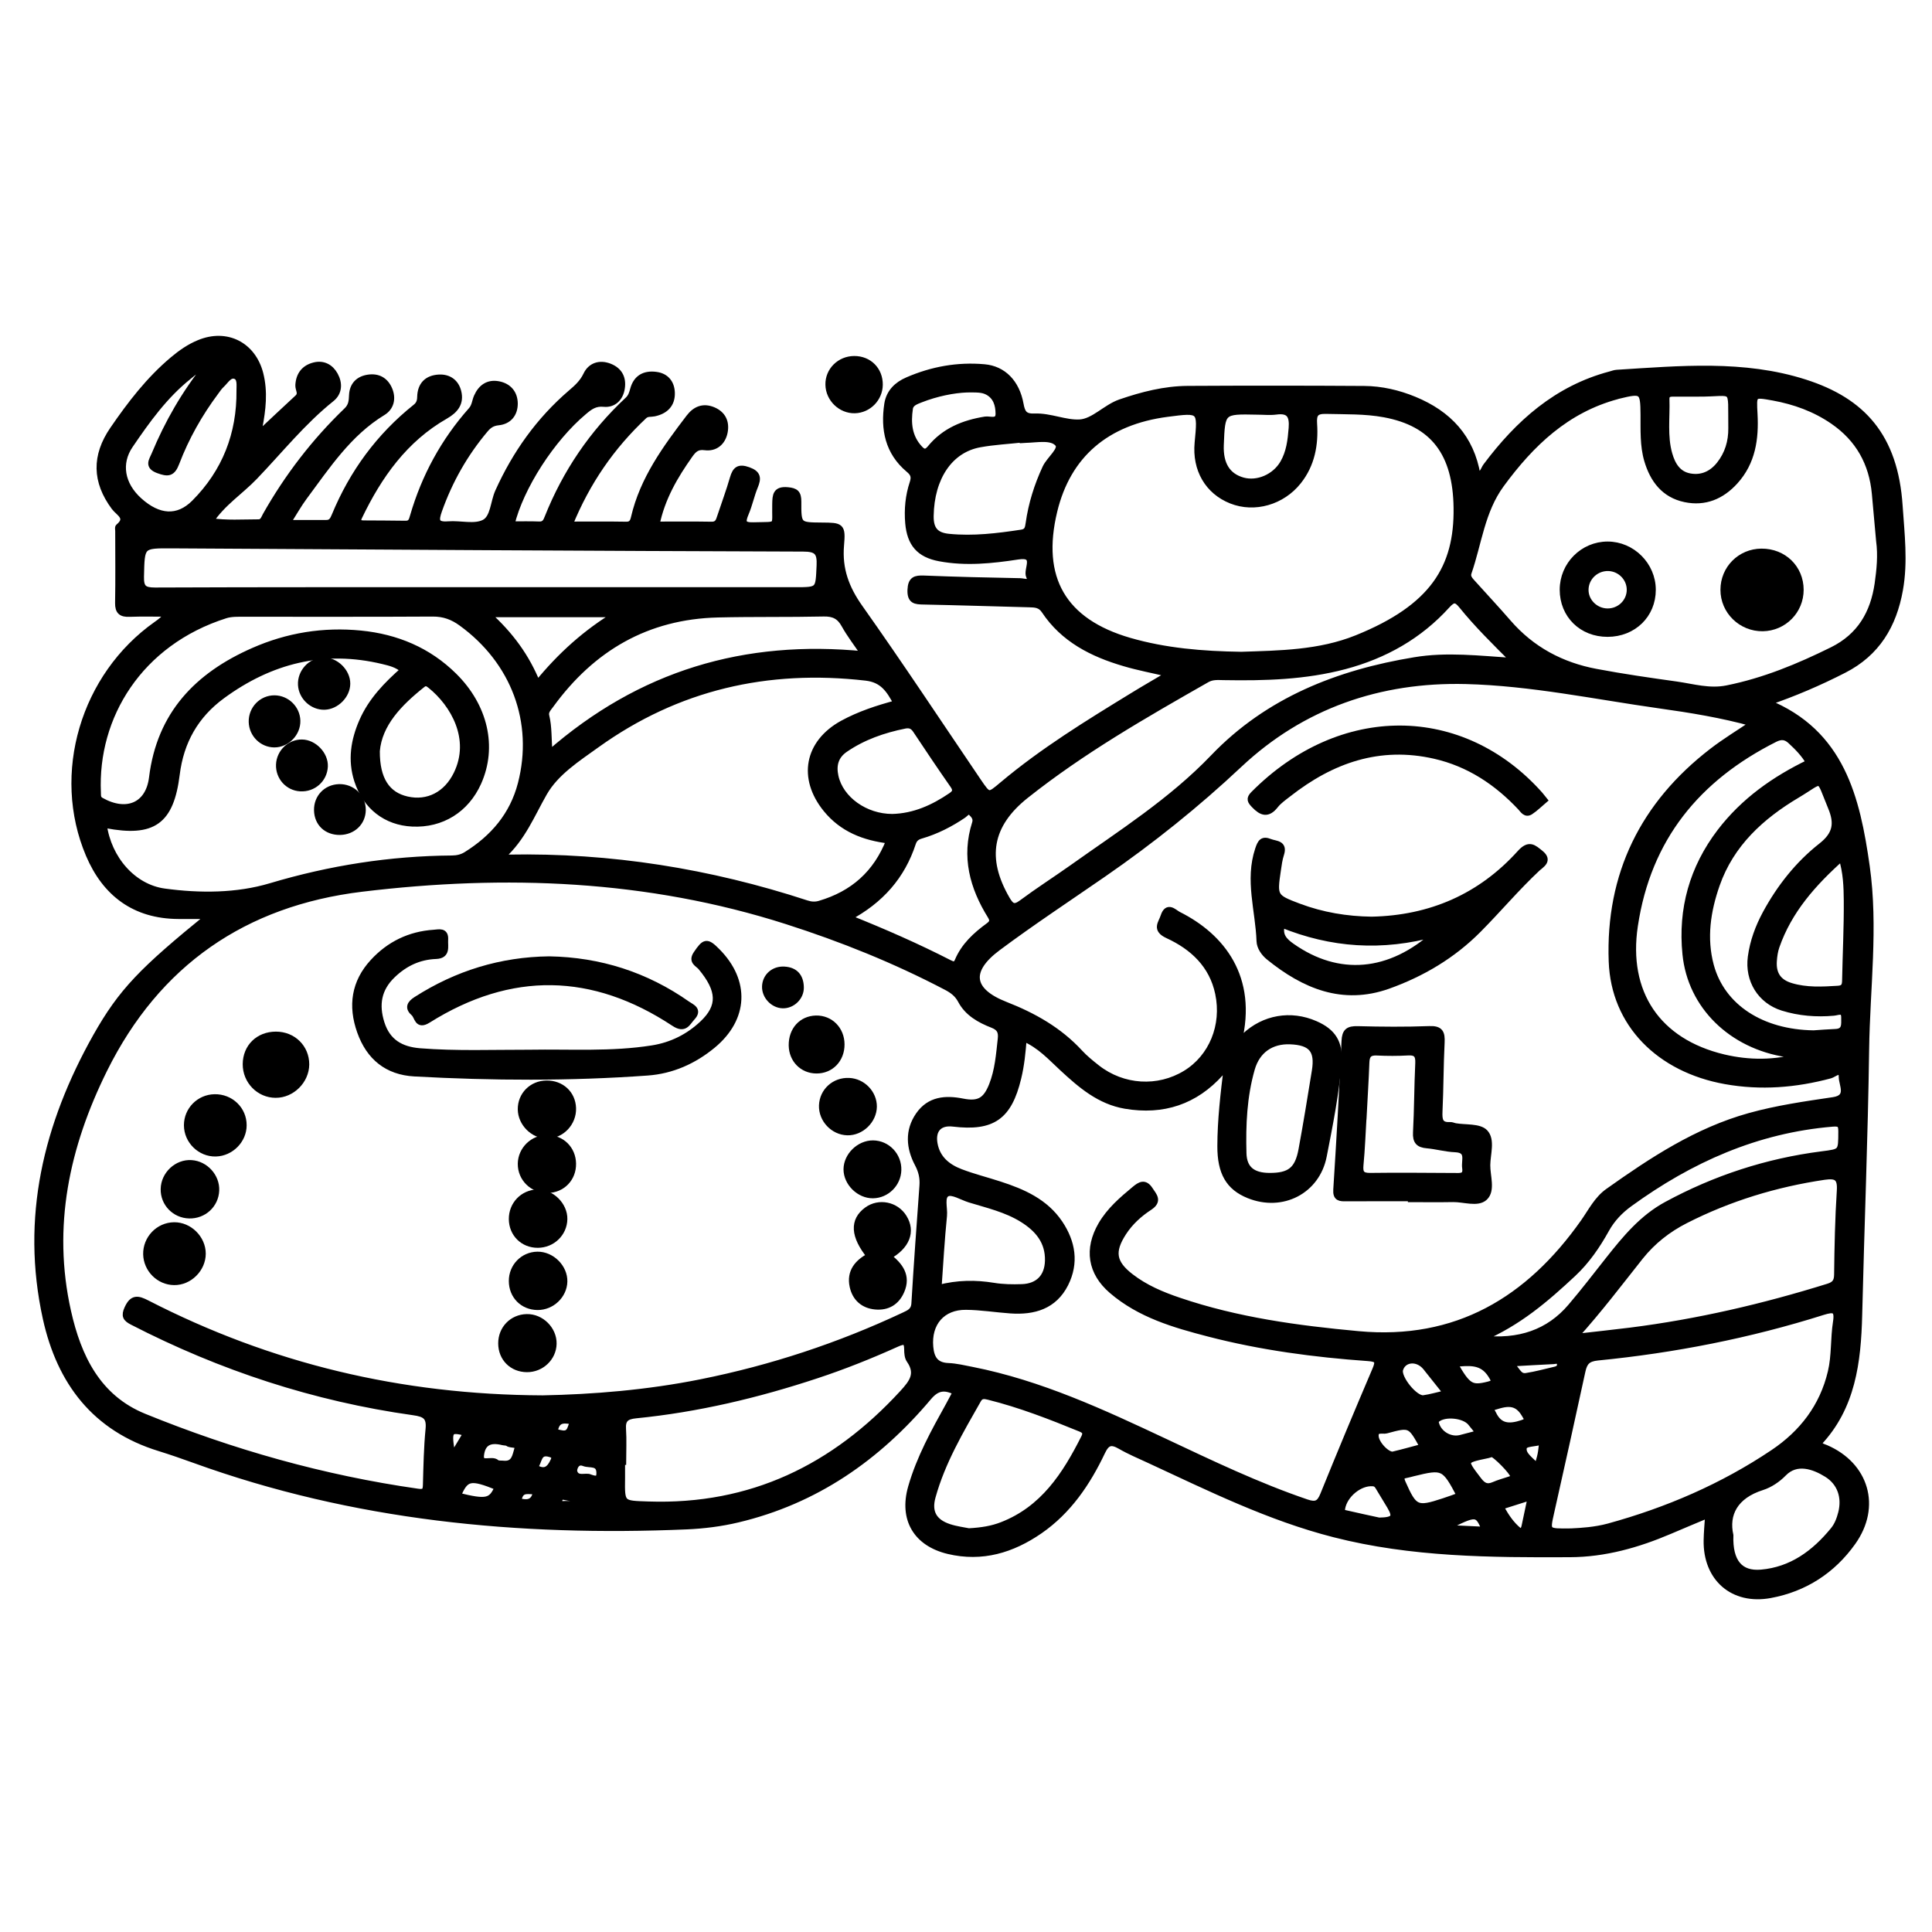 <?xml version="1.0" encoding="utf-8"?>
<!-- Generator: Adobe Illustrator 23.0.0, SVG Export Plug-In . SVG Version: 6.00 Build 0)  -->
<svg version="1.0" xmlns="http://www.w3.org/2000/svg" xmlns:xlink="http://www.w3.org/1999/xlink" x="0px" y="0px"
	 viewBox="0 0 3000 3000" style="enable-background:new 0 0 3000 3000;" xml:space="preserve">
<style type="text/css">
	.st0{stroke:#000000;stroke-width:10;stroke-miterlimit:10;}
</style>
<g id="Layer_1">
</g>
<g id="Layer_2">
	<g>
		<path class="st0" d="M325.1,1422c-19.2,0-33.8,0.1-48.4,0c-67.6-0.4-113-34.9-138.5-94.9c-53.4-125.7-8-277.7,104.8-357.3
			c6.1-4.3,12.2-8.6,17.6-17.2c-19.9,0-39.8-0.5-59.6,0.2c-12.4,0.5-17.5-3.4-17.3-16.6c0.7-37.2,0.2-74.4,0.2-111.7
			c0-2.1-0.8-5.3,0.3-6.2c17.5-14.5,0.2-21.9-6.5-30.9c-29.6-39.8-30.3-79.4-2.2-120.4c27.1-39.5,56.1-77.3,93-108.3
			c12.5-10.5,25.6-19.7,40.7-25.9c42.7-17.7,83.3,3.1,94.7,47.7c7.1,28.1,3.8,55.7-1.5,83.5c-0.9,4.6-3.4,9.1-2.1,11.8
			c20.3-19,41-38.7,62.1-58.1c7-6.5,0.8-13.1,1.2-19.6c0.9-16,9.1-26.6,24.4-30.4c14-3.5,25.2,2.7,31.9,14.8
			c7.1,12.9,6.5,27.1-5.3,36.5c-44.7,35.7-80.2,80.4-119.5,121.3c-22.1,23-49.6,40.3-68.7,69.1c25.4,3.9,50.2,2,75,2
			c7.1,0,8.7-6.3,11.3-11c34.1-60.3,75.9-114.7,125.8-162.7c7.6-7.3,8.1-14.9,8.5-24.2c0.7-15.2,9.7-24.6,24.9-26.8
			c15-2.2,26.3,4,32.3,18c6,14.1,2.6,27.9-9.9,35.5c-53.2,32.4-86.3,83.1-122.2,131.4c-8.6,11.6-15.7,24.4-26.1,40.8
			c23.4,0,42-0.1,60.7,0c7.9,0.1,10.5-5.1,13.1-11.3c27.6-66.9,69.1-123.5,125.7-168.7c5.5-4.4,7.2-9.3,7.3-16.2
			c0.5-18.3,10.5-28.6,28.8-29.6c15.3-0.8,26.1,7.3,29.7,21.7c4.3,17.3-4.2,28.4-19.7,37.3c-63.4,36.2-103.4,92.8-134.2,157
			c-3.4,7.1-0.5,10.5,7.2,10.5c21.8,0.1,43.5,0.2,65.3,0.5c8.6,0.1,9.9-5.8,11.7-12c17.9-61.5,47.8-116.5,90.3-164.4
			c5.7-6.4,5.8-14,8.8-20.9c6.4-14.6,17.5-22.4,33.4-19.3c15.6,3,24.8,13.9,24.9,29.7c0,15.9-9.1,27.1-25.1,28.7
			c-9.6,1-15.1,4.8-20.8,11.6c-31.5,37.4-55.2,79.2-71.6,125.4c-5.4,15.2-5.7,23.7,14.5,22.1c18.8-1.5,40.7,5,55.9-2.7
			c14.8-7.4,14.4-31.8,21.9-48.3c26.7-59.1,63.3-110.7,112.6-153.1c9.5-8.1,18.4-16,24.2-28.2c6.6-14,20.4-18.8,35.8-12.8
			c15.2,6,21.3,17.8,18.8,33.6c-2.4,15.3-12.9,25.2-27.5,23.7c-14-1.4-22.1,4.9-31.2,12.6C856.8,681,808.1,756,793.9,814.6
			c14.9,0,29.2-0.4,43.5,0.2c8.3,0.3,10.8-4.9,13.1-10.9c28-70.2,69.4-131.3,124.7-182.9c5-4.7,6.6-10.2,8.3-16.4
			c4.9-17.8,17.5-24.5,35.1-22.2c15.6,2,23.7,12.5,24.3,27.2c0.7,18.1-10,28.4-27.2,32c-5.3,1.1-10.9-0.4-15.7,4.1
			c-50.3,47.2-88.6,102.4-115.8,169.2c31.2,0,59.7-0.3,88.2,0.2c8.7,0.2,10.9-5.2,12.3-11.3c13.9-59.8,49.2-107.9,85.4-155.4
			c9.6-12.6,21.7-17.7,36.9-11.5c15.2,6.3,20.9,18.6,17.9,34.1c-3.2,15.9-14.7,25.2-30.3,23.1c-12.5-1.7-17.8,4-23.7,12.2
			c-23.1,32.7-43.3,66.8-51.8,108.6c29.7,0,57.7-0.3,85.7,0.2c9.6,0.2,11.5-5.7,13.7-12.6c6.6-20,14-39.7,19.8-59.9
			c3.9-13.3,8.8-17.6,23.5-12.4c15.2,5.4,15.3,12.5,10.2,25c-5.6,13.5-8.5,28.2-14.2,41.6c-5.9,13.8-5.1,19.7,12.3,19.2
			c40.5-1.2,33.2,3.9,34-33.2c0.3-13.4,0.5-22.9,18.7-21.3c12.6,1.1,16.5,4.4,16.5,17.3c-0.2,37.3,0.4,37.3,36.9,37.6
			c30,0.2,32,0.4,29.4,30.4c-3.1,36.9,7.9,66.7,29.4,97c62.8,88.7,122.7,179.5,183.7,269.4c16.5,24.2,16.2,23.9,38.3,5.3
			c62.5-52.5,131.9-95.1,201.3-137.6c18.2-11.2,36.7-21.8,58.1-34.5c-26.5-6.2-49-10.4-70.8-16.9c-49.4-14.5-94.1-37-123.7-81.6
			c-6.2-9.3-14.4-9.7-23.6-9.9c-54.8-1.4-109.5-3.2-164.2-4.3c-12.7-0.2-20.6-0.8-20-17.7c0.7-16,7.2-17.8,20.6-17.3
			c49.8,2,99.7,3.2,149.5,4.1c5.3,0.1,20.8,5.5,14.1-8c-5-10.2,14.5-36-17.7-31c-40.3,6.2-81,10.4-121.5,2.8
			c-31.8-5.9-45.7-22.8-48.5-54.4c-1.8-21.3,0.2-42.3,6.9-62.4c3.2-9.8,1.1-14.9-6.5-21.2c-31.7-26.7-38.8-62.1-32.9-101.1
			c2.8-18.2,14.9-29.9,31.2-36.9c38-16.5,77.8-23.7,119.2-20c29.1,2.6,49.8,23.5,55.9,57c2.5,13.7,6.1,20.2,22.2,19.5
			c23.8-1,47.9,10.6,70.2,9.2c21.8-1.4,40.2-23.4,62.9-31.3c34.1-11.7,68.7-20.6,104.8-20.8c91.3-0.5,182.6-0.5,273.8,0.1
			c26.8,0.2,52.8,6.2,77.8,16.5c53.1,21.9,88,58.9,97.8,117.2c9-0.7,10-9.1,13.8-14.1c50-66.7,109.7-120.2,192.6-142.2
			c3.4-0.9,6.8-2.3,10.2-2.5c98-6.1,197-15.6,292.3,15c88.9,28.5,139.5,83.5,146.6,191.3c2.9,43.3,8.3,86.6,0.5,130.2
			c-9.8,55.1-35.5,98.2-86.7,124.4c-38.1,19.5-77.3,36.4-119.4,50.7c116,46.7,139.5,149,154.5,254.4c13.4,94.3,0.4,189.3-0.9,284
			c-1.9,137.6-7.5,275.2-10.8,412.7c-1.8,72.8-10.3,143.2-62.9,198.7c3.1,5.8,7.5,6.3,11.3,7.9c61.9,26.6,81.2,90.7,41.7,146.1
			c-31.2,43.9-74.6,72.1-128,81.9c-57.8,10.6-99.4-26.2-98.3-84.8c0.2-12.4,1.4-24.7,2.4-39.9c-21.9,9.2-41.2,17.2-60.3,25.4
			c-49.5,21.1-100.6,35.6-154.7,35.8c-122.9,0.6-245.9-0.1-366.1-30.9c-100.6-25.7-193.1-71.5-286.7-114.9
			c-15.3-7.1-30.9-13.6-45.4-22c-14-8-21.1-6.2-28.4,9.2c-22.8,48-52.2,91.6-96.9,122.5c-42.8,29.5-89.4,43.6-141.5,31.2
			c-49.8-11.9-71.8-49.2-57.8-98.5c13-45.5,35.8-86.7,58.6-127.7c3.7-6.7,7.2-13.4,11-20.5c-17.7-9-29.7-7.6-42.9,8.1
			c-78.9,93.7-175.2,160.9-296.1,189.6c-26,6.2-52.5,9.5-79.1,10.7c-261.1,11.1-517.4-13.4-764.9-103.1
			c-17.7-6.4-35.6-12.6-53.6-18.2c-100.4-30.8-154.7-102.7-176.5-201.3c-34.4-156.1,0.9-300.8,77.6-437.4
			C188.9,1539.2,221.1,1506.5,325.1,1422z M842.7,2171.7c78.1-1.5,162.6-8.3,246.2-25.1c109.2-21.9,214.1-56.5,314.8-103.8
			c8.2-3.9,15.8-6.8,16.5-18.8c3.6-60.9,8.1-121.8,12.5-182.7c0.9-12.2-1.4-22.7-7.3-33.9c-13.3-25-15.6-51.5,1.4-75.9
			c16.7-23.9,41.1-26,67.9-20.7c25.2,5,36.4-1.6,45.9-25.5c9.2-23.1,11-47.7,13.7-72.1c1.3-11.4-1.8-17.7-13.2-22.1
			c-19.7-7.7-38.5-18.1-48.9-37.8c-5.3-10-13.1-15.8-22.7-20.8c-79.5-41.7-162.3-75-247.7-102.3c-216-69.1-437-77.5-660-50.5
			c-182.6,22.1-318,115.4-400.2,281.2c-58.8,118.7-85.8,243.5-56.3,375.4c15.8,70.7,46.1,134.3,118.4,163.7
			c136.8,55.7,278.2,95.7,424.7,116.6c11,1.6,13.1-1.3,13.3-11.2c0.8-28.8,1.3-57.6,4.1-86.2c1.9-19.4-5.5-24.1-23.7-26.6
			c-153.5-21.5-298.8-69.2-436.6-140.2c-9.8-5.1-12.6-9.1-7.4-20.5c7.7-16.9,15.7-15.5,30.2-8
			C418.9,2121.8,621.5,2170.8,842.7,2171.7z M1589.3,1611.8c-1.7,22.2-3.7,42.3-8.5,62c-14.5,60.2-39.6,77.9-100.7,70.6
			c-21.6-2.6-33.1,9.7-29.3,31.5c4.1,23.4,20.3,36.5,40.8,44.3c19.6,7.5,40.1,12.6,60.1,19.1c36.6,11.8,71.3,27,93.7,60.4
			c19.6,29.3,25,61.2,8.7,93.7c-17.5,34.7-48.8,43.6-84.8,41.1c-23.1-1.6-46.1-5.4-69.1-5.6c-37.2-0.5-59.4,25.5-56,62.8
			c1.6,17.4,8.1,29,28.1,29.8c12.5,0.5,25,3.6,37.4,6c105.6,20.9,202.2,65.8,298.8,111.2c72.3,34,144.3,68.6,220.2,94.4
			c14.9,5.1,20.7,1.8,26.3-12c26.3-64.9,53.3-129.6,80.8-194c5.9-13.8,3.8-17.5-11.4-18.6c-83.4-5.9-166.2-16.9-247.2-37.9
			c-53.7-13.9-107.2-29.4-150.6-66.7c-32.8-28.2-38.2-64.5-16.4-102c13-22.3,32.1-38.7,51.6-54.9c8.6-7.2,15.8-11.6,23.7,0.7
			c6.1,9.4,14.3,16.9-0.8,26.8c-15.8,10.3-30,23.2-40.5,39.4c-19.1,29.5-16.2,47.3,11.5,68.7c22.5,17.4,48.3,28.3,75,37.3
			c90.3,30.7,184,43.4,278.5,52.1c152.6,14.1,264.9-53.4,350.1-174.3c11.7-16.7,21-35.5,37.8-47.4c68.2-48.4,137.7-94.3,219.7-117.1
			c42.7-11.9,86.4-18.1,130.1-24.6c26.5-4,13.3-24.4,13.3-36.3c0-16.2-12.6-4.2-18.3-2.7c-53.7,14.4-107.7,18.7-162.6,8.9
			c-102.7-18.4-172.8-88.7-176.3-185.7c-4.9-134.7,48.9-243.9,155.9-326.2c19.8-15.3,41.4-28.3,63.7-43.4
			c-48.9-13.6-97.3-21.4-145.8-28.2c-100-14.1-199.2-35.2-300.5-37.8c-134.2-3.4-254.6,38.4-351.9,129.7
			c-66.4,62.4-136.5,118.5-211,170c-54.8,37.9-110.5,74.6-163.9,114.4c-47.9,35.6-43.4,67.5,11.3,89c43.8,17.1,83.5,39.4,115.7,74.3
			c8,8.7,17.4,16.3,26.8,23.7c40.3,31.6,95.1,34.9,138,8.6c40.6-24.9,61.2-74.2,50.6-124.4c-9.3-44.3-39.6-72.4-78.5-90.3
			c-19.8-9.1-9.9-18.2-6.3-29.3c5.9-18,15.8-5.8,22.8-2.3c67,33.6,118,97.3,93.2,197.5c3.9-3.6,6.9-6.3,9.8-9
			c30-28.3,71.3-35.5,109.3-18.9c27.6,12,38.4,29.4,36,59.6c-3.9,49-13.6,97.1-23,145.2c-10.5,54.1-64.3,81.7-116,60.8
			c-31-12.5-44-35.1-43.9-76.2c0.1-40.2,4.7-80.1,10.3-125.4c-5.8,6.7-7.9,9.2-10.1,11.6c-39.9,44.5-89.5,60.8-148,50.9
			c-40.1-6.8-69.3-32.1-97.8-58.5C1631.7,1641.7,1615.4,1623,1589.3,1611.8z M2918.2,839.8c-2.2-24.4-4.4-48.9-6.6-73.3
			c-4.4-47.5-25.4-85.3-65-112.6c-28.3-19.5-59.7-30.8-93.1-36.9c-31.8-5.7-31.1-5.6-29.4,26.3c2,37.9-3,74.3-30.1,104.1
			c-20.9,23-46.7,33.8-77.3,27.4c-32.3-6.7-49.7-29.9-58.6-60c-6.8-23.1-5.5-47.2-5.7-71c-0.3-37.3-1.9-38.7-39.3-29.5
			c-0.7,0.2-1.3,0.5-2,0.6c-78.8,21.2-133.5,73.4-180.3,137.3c-30.2,41.3-34.8,90.9-50.7,136.9c-2.5,7.2,2.5,11.9,6.7,16.6
			c18.3,20.4,37,40.3,54.9,61c36.4,42.1,82.7,66.8,136.7,76.9c41.3,7.8,82.9,13.8,124.5,19.6c26.1,3.7,51.5,11.6,79,6
			c57.7-11.6,111-33.7,163.4-59.6c43.2-21.4,63.9-57.2,70.6-102.9C2919,884.7,2921.3,862.3,2918.2,839.8z M1927.5,1017.1
			c58.7-2,121.1-2.4,179.3-25.9c118.6-47.8,156.6-110,155.3-202.7c-1.1-84.9-36.2-131.4-112.6-145.5c-29.9-5.5-60-4.5-90.2-5.3
			c-16.1-0.4-20.2,4.7-19.1,20.4c2.1,32.2-3.4,63-24.3,89.3c-25.2,31.7-67.9,44-103.9,29.7c-36.2-14.4-55.9-48.3-52-89.5
			c5-52.1,5-52.1-47.5-45.3c-94.7,12.4-154.6,63.9-175.7,151c-25.3,104.6,13.9,172.1,117,202
			C1809.6,1011.4,1866.8,1016.2,1927.5,1017.1z M160.9,1280.9c7.1,52.6,45.5,97.2,94.4,103.8c55.2,7.5,112.6,7.3,165.1-8.4
			c92.5-27.6,185.7-42.2,281.7-42.9c8-0.1,15.3-1.8,21.9-5.9c42.1-26.2,72.4-61.5,85.1-110.4c24.8-95.9-10.5-190.4-92.6-249.9
			c-13.6-9.9-27.4-14.9-44.6-14.8c-97.6,0.6-195.2,0.2-292.7,0.3c-9.8,0-20.1-0.4-29.2,2.5c-133.8,42.5-203.7,157.5-198.3,275.6
			c0.2,4.7-0.6,9.3,5.1,12.5c39.4,22.2,74.2,8.1,79.6-35.7c12.1-98.6,70.6-158.7,157.2-196.8c53.1-23.4,108.8-32.4,166.5-26.7
			c55.3,5.5,104.6,25.9,144.7,65.5c48,47.4,62.3,110.4,37.7,165.4c-18.8,42-56.9,65.7-102.2,63.5c-40.7-1.9-72.2-26.2-85.3-66.7
			c-10.2-31.6-5.3-62.2,7.8-92c14.1-32.1,37.9-56.5,64.1-79.6c-10.2-8.8-21.4-11.3-32-13.9c-92-22.2-175-1.2-250.3,54.1
			c-41.1,30.2-64.2,70.9-70.5,122c-9.1,73.3-36.5,92.4-109.2,78.6C164,1280.7,163.3,1280.9,160.9,1280.9z M1392.5,1092.2
			c-11.4-21.3-21.6-37.3-48-40.3c-152.7-17.5-292.7,14.4-418.1,104.4c-30.2,21.7-63.4,42.9-81.7,74.8
			c-19.3,33.7-33.4,70.2-64.9,98.5c5.7,1.5,7.6,2.4,9.4,2.4c158.5-3,312.7,21.7,463.2,71c7,2.3,13.8,2.7,20.6,0.6
			c51.6-15.2,88-47,108.1-98.7c-39.3-4.6-73.1-17.9-98.1-48.6c-39.1-48.2-28.8-102.6,25.1-132.5
			C1334.3,1109.5,1362.1,1100.3,1392.5,1092.2z M2439.5,2378.3c15.5-0.7,37.4-2,58.4-7.7c91.1-25,177.1-62,255.7-114.8
			c45.1-30.3,76.8-71.2,89.6-125.3c6.1-25.5,4-51.8,8-77.3c3.2-20.3-3.2-21.7-20.8-16.2c-114,36-230.8,58.9-349.6,70.6
			c-16.1,1.6-21,7.8-24,21.7c-15.8,73.2-32.1,146.2-48.5,219.3C2401.5,2378.9,2401.2,2378.8,2439.5,2378.3z M2351.5,1026.8
			c-30.7-30.6-57.6-57.1-81.3-86.4c-8.6-10.7-13.5-11.5-23.4-0.5c-43,47.5-96.9,77.8-158.5,94.2c-61.6,16.4-124.7,18.1-187.9,17
			c-9-0.1-17.8-1.2-26.5,3.8c-96.9,55.2-193.6,110.6-281.2,180.2c-57.1,45.4-66.3,97.7-29.5,161.2c6.6,11.4,11.6,14.8,23.6,5.8
			c25.3-18.8,51.9-35.8,77.6-54c75.9-54,154.7-103.8,219.9-171.9c84.9-88.6,193.5-131.1,312.4-150.7
			C2246.3,1017.2,2296,1023.1,2351.5,1026.8z M746,916.8c162.8,0,325.7,0,488.5,0c38,0,36.7-0.1,38.5-38.7c1-20.9-4.5-26.6-26-26.6
			c-326.4-1-652.8-3.1-979.1-5c-49.1-0.3-48.2-0.5-49.3,48.9c-0.4,17.7,4.7,21.9,22.1,21.9C409,916.6,577.5,916.8,746,916.8z
			 M967.3,2269.7c-0.6,0-1.2,0-1.7,0c0,8.4,0.1,16.8,0,25.3c-0.6,41.3-0.5,40.1,41.4,41.5c159.4,5.3,288.4-57.4,394.7-173.2
			c14.8-16.2,25.7-30,10.8-51.5c-3-4.2-3.5-10.8-3.5-16.3c0-13.8-4.9-14.2-16.4-9.1c-40.8,18.4-82.5,35.1-125,49.1
			c-91.3,30.2-184.5,52.4-280.4,61.9c-14.8,1.5-21.2,6.2-20.1,21.8C968.2,2236,967.3,2252.9,967.3,2269.7z M2444.6,2076.5
			c32.9-3.8,59.9-6.6,86.9-10c104.6-13.2,206.8-37,307.3-68.3c9.9-3.1,14.1-7.6,14.2-19c0.5-43.5,1.4-87,4.2-130.4
			c1.3-20.6-5.6-24.5-24.4-21.8c-75.5,11.2-147.5,33.1-215.7,67.8c-27.3,13.9-50.8,32.4-70,56.3
			C2515,1991.5,2483.9,2032.9,2444.6,2076.5z M2796.4,1640.1c-7.4-1.2-14.7-2.4-22.1-3.5c-85.4-13.1-148.8-74.5-156.8-155.2
			c-7-69.7,10.8-133.4,53.6-189.6c36.6-47.9,84.3-81.6,138.3-107.6c-7.6-13.5-18-23.9-28.8-33.9c-7.6-7-14.8-7.8-24.6-2.9
			c-120.7,60.7-197.3,154-217.7,290c-15.7,104.2,35.2,180.3,138.1,204.8C2715.9,1651.5,2755.6,1651.6,2796.4,1640.1z M853.1,1170
			c141.6-123.8,303.3-172.1,489.1-153.6c-11.7-17.4-22.5-31.2-30.9-46.4c-7.4-13.4-16.9-18-32.1-17.7c-54.7,1.2-109.5,0.2-164.3,1.5
			c-110.4,2.6-195.7,52.5-259.9,140.8c-3.6,5-8.8,9.9-7.1,16.9C852.3,1129.3,851,1147.6,853.1,1170z M2816.3,1604.9
			c11.2-0.7,22.3-1.7,33.5-2.1c16.3-0.5,14.1-12.5,14.2-22.7c0.1-13.9-10-8.5-16.7-7.9c-26.9,2.4-53.4,0.3-79.1-7.7
			c-34.4-10.7-54-42.7-49.2-78.5c3.2-23.9,11.4-46.1,22.8-67.3c22-40.6,50.5-76.7,86.4-104.9c23.3-18.3,25.5-35.7,15.2-60.4
			c-20.7-49.9-10.8-44.2-52.7-19.3c-55.9,33.2-102.9,75.9-125.2,139.5c-14.3,40.9-20.7,83-9.2,125.9
			C2673.7,1563.8,2735.2,1603.9,2816.3,1604.9z M1504.3,2378.1c20.5-1.1,36.3-3.8,51.5-9.7c64.3-24.9,98.6-77.9,127.8-135.9
			c3.9-7.7,1.5-11.3-5.8-14.3c-46.7-19.1-93.6-37.4-142.7-49.6c-6.3-1.6-12.2-2.5-16.3,4.7c-27.5,48.4-56,96.5-71,150.8
			c-6.7,24.2,2.3,39.5,25.8,47.3C1484.8,2375.1,1496.7,2376.5,1504.3,2378.1z M1316.9,1425c56,22.4,107.2,44.9,157,70.4
			c5.5,2.8,10.3,4.5,13.5-3.2c9.9-23.5,27.9-39.9,47.9-54.5c6.1-4.5,7.5-8.4,3.1-15.5c-27.7-44.6-40.6-91.9-24-144
			c2.4-7.5-1.9-12.4-6.2-16.5c-5-4.8-8.7,1.4-12.3,3.8c-20.4,13.8-42.1,24.9-65.8,31.8c-6.7,1.9-10.7,5.2-12.9,11.9
			C1400.5,1360.2,1367.8,1397.9,1316.9,1425z M2299.7,2078.6c59.4,7.1,105.6-9.6,139.4-49.2c20.5-24,39.7-49.1,59.3-73.9
			c25.8-32.6,52.1-64.4,89.6-84.7c75.5-40.9,155.7-67.1,240.7-78c31-4,30.7-3.3,30.8-35.6c0.1-11.2-2.3-13.7-14.3-12.7
			c-117.5,9.8-220.6,55.9-314.8,124.3c-14.9,10.8-27.4,23.8-36.5,40.2c-14,25.2-30.2,48.9-51.5,68.8
			C2400.8,2016.6,2358,2053.8,2299.7,2078.6z M1588.4,682.9c0-0.3-0.1-0.6-0.1-0.9c-22.3,2.5-44.8,3.6-66.8,7.6
			c-47.1,8.5-75.7,52.2-76.7,111.3c-0.4,21.5,8.1,31,28.4,33c38.1,3.8,75.6-0.8,113.1-6.5c9.3-1.4,10.2-7.2,11.3-14.7
			c4.2-30,13.2-58.6,26-86.2c6.3-13.5,27-28.6,19.2-37.7c-9.9-11.5-32.7-6.5-50.2-6.1C1591.2,682.7,1589.8,682.8,1588.4,682.9z
			 M321.7,567.3c-13.5,3.5-20.9,10.8-28.9,17.2c-37.3,29.8-64.6,68-91.1,106.9c-19,27.9-13.5,61.1,14.4,86.2
			C246,804.5,276,807,302,781c47.8-47.9,70.9-106.9,70.2-174.7c-0.1-7.9,1.9-19.8-6.8-22.8c-9.4-3.2-15.1,7.8-21.6,13.8
			c-3.6,3.3-6.3,7.5-9.2,11.4c-25.3,33.9-46,70.6-61,110c-6.3,16.6-12.9,16.7-27.7,11.3c-17-6.2-9.6-14.8-5.8-24
			C260.5,657,286.6,611.1,321.7,567.3z M2686.6,2384c-1.5,42,15.6,61.1,48.1,58.3c47.4-4.1,83.1-30.4,112.4-66.3
			c6.3-7.7,9.7-17,12.2-26.6c6.3-24.9-1.6-47.5-22.5-60.5c-20.2-12.6-47.2-22-67.4-1.3c-9,9.3-21.1,17.5-33.4,21.4
			C2693.4,2322.5,2679.3,2351.5,2686.6,2384z M1457,2000.3c30.3-7.9,58.1-7.9,85.8-3.4c14.7,2.4,29.3,2.6,44,2.1
			c25.5-0.9,40.1-16,40.8-41.2c0.8-30.2-15.9-49.7-39.7-64.6c-25.3-15.8-54.2-22.3-82.2-30.9c-11.9-3.7-26.9-13.3-35.1-9.3
			c-10,4.9-3.9,22.7-5.1,34.8C1461.8,1924.6,1459.7,1961.5,1457,2000.3z M1970.9,1826.3c31.9,0.2,44.6-9.4,50.4-41.1
			c7.5-40.6,14.1-81.4,20.7-122.1c5.3-32.6-5.5-45.2-38.7-46.5c-29.3-1.1-51.5,14-59.8,43c-12.3,42.9-14.2,87.1-13,131.3
			C1931.2,1815.4,1945.1,1826.1,1970.9,1826.3z M1385.7,1268.9c34.1-0.9,63.7-14.3,91.3-33.1c7.4-5,8.3-9.4,3-16.9
			c-19.6-28.1-38.7-56.5-57.6-85c-4.5-6.8-9.5-9.1-17.5-7.5c-33.2,6.7-64.7,17.6-92.8,36.9c-15,10.3-19,24.8-15.1,42.4
			C1304.8,1241.2,1343.4,1269,1385.7,1268.9z M584.8,1166.1c-0.3,44.7,16.3,68.6,47.1,75.6c32.4,7.4,61.7-7.6,77.3-39.6
			c26.9-54.9-5.1-109.3-40.5-137.8c-4-3.2-7.6-5.7-12.8-1.5C619.3,1091.8,588.4,1124.2,584.8,1166.1z M2859.9,1331.5
			c-44.7,39.9-82.3,82.3-101.7,138.1c-2.5,7.2-3.6,15-4.1,22.6c-1.4,20,6.8,33.2,27,39.2c24.1,7.2,48.4,5.8,72.9,4.3
			c9.6-0.6,11.3-5.3,11.4-13.4c0.8-41.3,2.9-82.7,2.6-124C2867.8,1377,2867.2,1355.2,2859.9,1331.5z M2636,610.9
			c-12.6,0-25.2,0-37.7,0c-6.1,0-11.2,0.9-11,8.8c1,28.5-3.5,57.4,4.5,85.5c4.8,16.8,13.4,31.5,32.2,34.9
			c18.7,3.4,34.4-3.9,46.1-18.6c13.1-16.5,18.8-35.7,18.6-56.6C2687.7,596.6,2696,611.3,2636,610.9z M1952.1,638.9
			c-54.7-1.2-54.7-1.2-56.8,52.3c-1.1,29.9,10.5,48.5,34.5,55.2c22.8,6.3,49.9-5.1,62.8-27.2c9.7-16.7,11.9-35.2,13.4-54.3
			c1.5-19.3-3.4-29.1-24.7-26.1C1971.8,640,1961.9,638.9,1952.1,638.9z M756.5,953.4c36.4,32.6,61,66.9,77.9,108.6
			c36.4-44.7,76.5-80.4,123.5-108.6C892.8,953.4,827.7,953.4,756.5,953.4z M1501.7,604.4c-21.4,0.8-47.3,6-72.2,15.7
			c-7.3,2.9-15.7,5.7-16.9,14c-3.4,22.7-1.6,44.6,15.4,62.7c6.3,6.8,10.8,6.4,16.7-0.7c22-26.9,51.7-38.9,85.3-44.3
			c7-1.1,21.1,5.3,20.9-9.7c-0.2-13.3-3.7-26.4-17.2-33.7C1525.2,603.9,1516.2,604.4,1501.7,604.4z M2267.1,2322.4
			c-24-45.6-26-46.5-72.8-35c-3.4,0.8-6.7,1.9-10.1,2.5c-7.9,1.4-10.3,3.8-6.5,12.5c18.1,40.8,22,42.9,64,29
			C2250.2,2328.7,2258.6,2325.5,2267.1,2322.4z M2141.3,2361.5c24.3-0.3,27.4-5.7,17.3-22.8c-5.3-9-10.7-17.9-16.2-26.8
			c-2.5-4-4.1-8.5-10.3-9c-20.9-1.9-45.1,18.3-48.4,39.6c-1.1,6.9,3.1,6.9,6.5,7.7C2108.5,2354.5,2126.8,2358.3,2141.3,2361.5z
			 M2246.4,2163.5c-11.3-14.1-20.3-25.5-29.4-36.9c-1.7-2.2-3.4-4.5-5.4-6.4c-13.5-13.1-33.5-9.6-37.9,6.5
			c-3.6,13.1,23.4,46.6,36.8,44.8C2221.5,2170,2232.1,2166.8,2246.4,2163.5z M2316.3,2257.3c-2,0.7-3.9,1.5-5.9,1.9
			c-39,8.2-38.5,7.9-14.7,39.1c7.1,9.3,13.4,12.4,24.1,7.7c7.6-3.3,15.7-5.5,23.5-8.1c3.2-1.1,6.8-1.7,6.6-6.4
			C2349.7,2285.9,2321.6,2257.2,2316.3,2257.3z M2209.8,2246.8c-19.6-35.6-19.8-36.1-57.3-25.9c-5.6,1.5-17.7-3.4-16.7,9.7
			c1,12.3,18.9,30.4,27.7,28.3C2178.9,2255.3,2194.2,2250.9,2209.8,2246.8z M2297,2225.6c-5.6-7.1-9.4-12.1-13.4-16.8
			c-10.3-12.2-40.6-15-52.2-5.1c-2.5,2.1-2.6,4.1-1.8,7.1c4.4,16,22.1,26.4,38.3,22.4C2276.7,2230.9,2285.4,2228.6,2297,2225.6z
			 M782.6,2273.2c16.6,1.2,17.9-13.1,20.8-22.3c3.3-10.7-9.6-6.3-14.5-10c-2-1.5-5.4-1.2-8.1-1.8c-19.7-4.9-31.8,0.4-34.2,20.1
			c-2.2,17.9,17.1,5.3,24.3,12.2C773.3,2273.6,778.9,2272.7,782.6,2273.2z M2258.4,2117.4c20.5,36.3,26.3,39.5,52.7,32.9
			c11.5-2.9,10.2-5.8,4.6-14.9C2301.3,2112.1,2280.3,2115.9,2258.4,2117.4z M2312.6,2186.8c2.8,4.1,4.7,6.1,5.8,8.6
			c9.9,21.1,25.9,21,45.3,14.6c11.3-3.7,7.9-7,3.6-14.3C2353,2171.5,2333.7,2180.3,2312.6,2186.8z M710.6,2322.7
			c45,11.2,52.6,9.4,62.5-13.5C730.2,2291.8,723,2293.3,710.6,2322.7z M2377.3,2324.3c-15.4,4.9-27.2,8.6-39.1,12.4
			c-3.2,1-8.5,2.8-6.6,6.1c7.1,12.6,15.2,24.7,26.6,34c2.3,1.9,5.5,1,7.3-1.4c1.2-1.6,1.8-3.7,2.2-5.7
			C2370.7,2355.7,2373.6,2341.6,2377.3,2324.3z M2344.2,2116.9c11.8,9.1,13.1,22,25.7,20.1c15.1-2.3,30-6.4,44.9-9.9
			c5.4-1.2,9-4.3,7.6-10.3c-1.4-5.9-6.7-3.8-10.3-3.6C2391.9,2114.1,2371.7,2115.4,2344.2,2116.9z M2243.4,2372.8
			c20.6,1,41.1,2,62.7,3C2294.3,2347.6,2292.7,2347.5,2243.4,2372.8z M916,2294.3c10.5,3.8,15,2.9,15.1-6.6
			c0.1-18.1-15.3-12.4-24.2-16c-12.5-5.1-16.6,9.5-15.5,13.5C895.2,2298.9,910.1,2291,916,2294.3z M2387,2278.5
			c2.4-8.4,4.3-14.1,5.5-20c1.2-5.8,1.6-11.8,2.7-20.8c-11.5,4.5-27.8,2.2-29.4,10.2C2363.5,2259.7,2377.8,2267.4,2387,2278.5z
			 M724.6,2225c-27.8-7.5-29.6-4.5-22,36.7C710.6,2248.5,717.1,2237.6,724.6,2225z M830,2278.4c15.6,9.9,23.6,3.6,29.8-10.2
			c3-6.8-0.1-8.9-5.1-10.5C834.7,2251.4,837.5,2270.3,830,2278.4z M928.9,2335.8c-18.1-11.4-36.5-7.5-53-11.8
			c-4.6-1.2-8.1,2.5-7.7,7.4c0.6,6.2,6.1,4.2,9.7,4.3C893.9,2335.9,909.8,2335.8,928.9,2335.8z M890.4,2206.9
			c-12.4-1.8-23.8-4.5-28.2,10.4c-2.2,7.4,4.8,7.5,8.7,8.4C886.5,2229.2,885.6,2215.9,890.4,2206.9z M832.8,2315.3
			c-11.2,0.8-22.8-4.6-27.1,10.3c-1.3,4.5,0.6,6,4.7,6.8C822.8,2334.7,830.6,2330.6,832.8,2315.3z"/>
		<path class="st0" d="M1326.4,557.8c22.8-0.1,39.6,16.8,39.4,39.6c-0.2,21.2-17.3,38.7-38.3,39.3c-21.6,0.6-40.4-17.5-40.8-39.3
			C1286.2,575.6,1304,557.9,1326.4,557.8z"/>
		<path class="st0" d="M822.1,1635c63.7-1.1,127.6,3.3,191-6.8c30-4.8,56-17.8,78-38.5c28.6-27,27.5-52.1-2.6-88.1
			c-4.4-5.3-15-8.5-7-20.3c12.9-19,15.9-20.2,32-3.9c46.1,46.4,43.3,104-6.8,145.5c-29.5,24.4-63.5,39.5-101.4,42.2
			c-120.5,8.7-241.1,8-361.6,1.4c-42.4-2.3-70.2-25.2-84.3-64.9c-14.1-39.7-8.9-76.2,20-107.6c25.2-27.4,56.8-42.8,94.3-45.3
			c8-0.5,18.1-3.8,17.2,10.5c-0.7,10.5,4.1,24.2-13.9,24.9c-26.5,1-48.6,11.5-67.6,29.8c-22.3,21.4-26.4,46.2-17.3,75
			c9.4,29.6,30.6,41.4,59.7,43.8C708.6,1637.2,765.4,1634.9,822.1,1635z"/>
		<path class="st0" d="M852.9,1490c78.5,1.4,150.1,24.3,214.4,69.5c6.6,4.6,18.2,8.5,7.3,20.2c-7.6,8.2-11.2,20-27.8,9
			c-126-83.2-254-85.5-382.2-5.1c-16.7,10.5-15.7-5.3-21.7-10.5c-9.5-8.2-6.2-14.5,3.5-20.7C709.5,1512,778.1,1490.9,852.9,1490z"/>
		<path class="st0" d="M1379.1,1951c18.7,14.5,30.2,30.4,20.4,53.3c-7.4,17.4-21.5,25.8-40.1,24.1c-18.7-1.7-31.2-12.9-35.1-31
			c-4.9-22.6,7.5-37.1,26.5-47c-25.2-31.1-26.6-55.2-4.3-71.4c18.4-13.4,44.8-8,56.8,11.6C1416.7,1912.2,1407.9,1935.2,1379.1,1951z
			"/>
		<path class="st0" d="M381.9,1652.5c0.1-26.5,19.5-45.6,46.6-45.6c26.5,0,46.8,20,46.7,46c-0.2,25.1-22.1,46.9-47.1,46.8
			C402.6,1699.7,381.8,1678.5,381.9,1652.5z"/>
		<path class="st0" d="M333.2,1704.1c24.8-0.5,44.9,18.8,44.8,43.2c0,23.1-19.6,42.9-42.9,43.5c-24,0.6-44.5-19.4-44.5-43.6
			C290.6,1723.7,309.5,1704.5,333.2,1704.1z"/>
		<path class="st0" d="M270.3,1902.9c23.5-0.3,44.2,20.2,44.2,43.8c0,23.6-20.7,44.2-44.2,43.8c-23.2-0.3-42.4-19.5-43-42.8
			C226.8,1923.5,246.2,1903.2,270.3,1902.9z"/>
		<path class="st0" d="M889.5,1807c0.3,22.7-16.4,40-39,40.5c-23.1,0.5-41.8-17.8-41.5-40.5c0.3-21.8,18.6-39.7,40.5-39.6
			C872.1,1767.4,889.2,1784.4,889.5,1807z"/>
		<path class="st0" d="M834.7,2029.2c-22.7-0.2-39.5-17.1-39.6-40c-0.1-22.4,17.3-40.3,39.4-40.6c22.1-0.3,42.1,19.7,41.5,41.5
			C875.4,2011.5,856.5,2029.4,834.7,2029.2z"/>
		<path class="st0" d="M835.1,1932.6c-22.7,0.1-39.8-16.9-40-39.5c-0.2-22.5,16.9-40.4,39.1-41.1c21.8-0.7,42.3,19.5,41.8,41.2
			C875.5,1915.1,857.5,1932.5,835.1,1932.6z"/>
		<path class="st0" d="M335.4,1848.7c-1,22.1-19.3,38.9-41.7,38.3c-22.2-0.6-39.7-18.6-39.2-40.7c0.4-22.6,20.5-41.4,42.7-39.9
			C318.8,1807.8,336.4,1827.2,335.4,1848.7z"/>
		<path class="st0" d="M818.3,2125.7c-22.9-0.1-39.6-16.8-39.7-39.6c-0.1-22.6,16.9-40.1,39.3-40.6c22.3-0.5,41.9,19,41.4,41.2
			C858.8,2108.3,840.4,2125.8,818.3,2125.7z"/>
		<path class="st0" d="M848.5,1682.8c23-0.3,40.2,15.6,41,37.8c0.8,22.9-17.7,42.4-40.1,42.4c-21.2,0-40.1-18.9-40.4-40.3
			C808.7,1700.5,826,1683.1,848.5,1682.8z"/>
		<path class="st0" d="M1315.7,1757.9c-21.7-0.6-39.7-19.7-39-41.3c0.8-22.1,19.1-38.8,41.7-37.8c21,0.9,38.3,18.8,38.2,39.5
			C1356.4,1739.7,1337,1758.5,1315.7,1757.9z"/>
		<path class="st0" d="M1355.7,1775.8c21.9,0.2,39.5,18.7,38.9,41c-0.5,21.2-18,38.6-39,38.9c-21.2,0.3-40.8-19-40.8-40
			C1314.9,1794.7,1334.4,1775.6,1355.7,1775.8z"/>
		<path class="st0" d="M1306.4,1621.7c0.1,23.2-16.4,40.4-38.7,40.2c-21.5-0.1-37.7-16.6-38-38.6c-0.3-23.7,15.1-40.8,37.3-41.4
			C1289.2,1581.4,1306.3,1598.6,1306.4,1621.7z"/>
		<path class="st0" d="M1215.4,1560.7c-14.8-0.4-27.7-14.2-27.1-29.1c0.6-15.4,13.3-26.6,29.4-25.7c16.9,0.9,25.1,10.7,25.5,27
			C1243.7,1548.1,1230.3,1561.1,1215.4,1560.7z"/>
		<path class="st0" d="M2129.9,1428.4c91.6-1.9,169.4-35.7,230.7-103.7c13.9-15.4,20.7-8.2,31.4,0.4c13.9,11.2,1.1,17.5-4.8,23
			c-32.3,30.2-60.7,64.1-91.8,95.4c-39.7,40-87.3,68.2-139.9,87c-70.5,25.1-130.3-0.2-184.8-44.3c-7.7-6.2-14.3-15.5-14.6-25
			c-1.6-47.4-18.2-94.4-2.2-142.3c3.7-11.1,6.6-15.9,18.1-11.3c8.7,3.5,22.4,1.8,16.9,18.7c-2.6,7.9-3.7,16.4-4.9,24.7
			c-6.2,41.4-5.5,42.5,32.7,56.9C2053.2,1421.6,2091.1,1427.9,2129.9,1428.4z M1990.4,1435.4c-5.2,17.3,3.9,26.1,15.4,34.2
			c72.1,50.8,152.8,44.7,224.1-20.6C2145.6,1472.5,2067.2,1466.5,1990.4,1435.4z"/>
		<path class="st0" d="M2191.1,1860.3c-33.6,0-67.3-0.1-100.9,0.1c-9.3,0.1-15.8,0-14.9-13.1c4.9-76.9,9.3-153.8,12.8-230.8
			c0.7-14.8,5.7-18.4,19.9-18.1c37.1,1,74.3,1.3,111.4-0.1c17-0.7,19.5,5.7,18.8,20.5c-1.8,35.7-1.6,71.4-3.3,107.1
			c-0.6,13.1,0.6,22.3,16.7,21.4c2.7-0.2,5.4,1.3,8.2,1.8c15.7,2.7,36.9,0.2,45.8,9.4c11.1,11.6,3.7,33.3,3.5,50.6
			c-0.2,17.2,8,39.1-3.9,50.2c-10.8,10.1-32.2,2-48.9,2.3c-21.7,0.4-43.4,0.1-65.2,0.1C2191.1,1861.3,2191.1,1860.8,2191.1,1860.3z
			 M2117.1,1733.5c0,0-0.1,0-0.1,0c-1.5,25.2-2.4,50.5-4.8,75.6c-1.2,12.7,2.1,17.3,15.5,17.2c43.5-0.6,87.1-0.1,130.6,0.1
			c9.3,0,19.3,1.6,17.1-13.1c-1.7-11.5,7.1-28.1-15.8-29.1c-14.6-0.6-29.1-4.8-43.7-6.1c-12.9-1.1-17.5-6-16.8-19.6
			c1.9-35.7,1.8-71.6,3.5-107.3c0.6-12.6-2.8-18-16.1-17.3c-16.1,0.9-32.3,0.9-48.4,0.1c-11.8-0.6-16.3,3.9-16.7,15.5
			C2120.4,1677.4,2118.5,1705.5,2117.1,1733.5z"/>
		<path class="st0" d="M2397.7,1242.4c-7.3,6.2-13.8,12.7-21.2,17.6c-7.4,5-11.3-2.3-15.4-6.7c-36.9-39.2-80.2-67.9-133.2-80
			c-85.9-19.6-160.1,6.5-227.3,59.2c-7.2,5.6-15,11-20.5,18c-11.5,14.6-20.9,11.4-32.2-0.4c-5.9-6.2-8.3-9.6-1.4-16.6
			c135.8-137,323.8-134.7,444.2,0.2C2393,1236.3,2395,1239.1,2397.7,1242.4z"/>
		<path class="st0" d="M2496.3,983.9c-39.9,0.1-69.4-28.9-69.4-68.2c0-38.5,31.2-69.8,69.4-69.8c38,0,69.8,31.8,69.8,69.9
			C2566.2,954.6,2536.3,983.8,2496.3,983.9z M2496,949.8c19.4,0.2,35.1-15.2,35-34.2c-0.1-18.1-14.9-33.2-33.2-33.9
			c-19.2-0.7-35.5,14.3-36.1,33.2C2461,933.6,2476.8,949.6,2496,949.8z"/>
		<path class="st0" d="M2735.2,856.9c34.3-0.2,60.5,25.3,60.5,59c0,32.6-26,58.8-58.5,59.3c-33.4,0.4-60.8-26.4-60.7-59.4
			C2676.5,883.1,2702.4,857.1,2735.2,856.9z"/>
		<path class="st0" d="M461.4,1119.1c0.5,19.4-16.1,36.5-35.4,36.5c-18.8-0.1-34.3-15.5-34.8-34.6c-0.5-20,15.4-36.4,35-36.3
			C445.1,1084.8,460.9,1100.2,461.4,1119.1z"/>
		<path class="st0" d="M504.1,1190.1c-0.9,19.9-17.7,34.9-37.8,33.7c-19-1.1-33.4-17.2-32.7-36.4c0.7-19,16.6-34.4,35.3-34.1
			C487.5,1153.5,504.9,1171.8,504.1,1190.1z"/>
		<path class="st0" d="M503.9,1097.1c-18.6,0.5-35.2-14.9-36.2-33.7c-1-19.6,14.9-37,34.5-37.5c18.8-0.5,36.9,17.1,36.7,35.8
			C538.8,1079.7,522,1096.6,503.9,1097.1z"/>
		<path class="st0" d="M527.8,1291.5c-20.5,0.2-34.8-13.4-35.2-33.3c-0.4-19.7,14-34.9,33.7-35.6c20.3-0.7,36.9,15.2,36.7,35.1
			C562.8,1276.9,547.9,1291.2,527.8,1291.5z"/>
	</g>
</g>
</svg>
